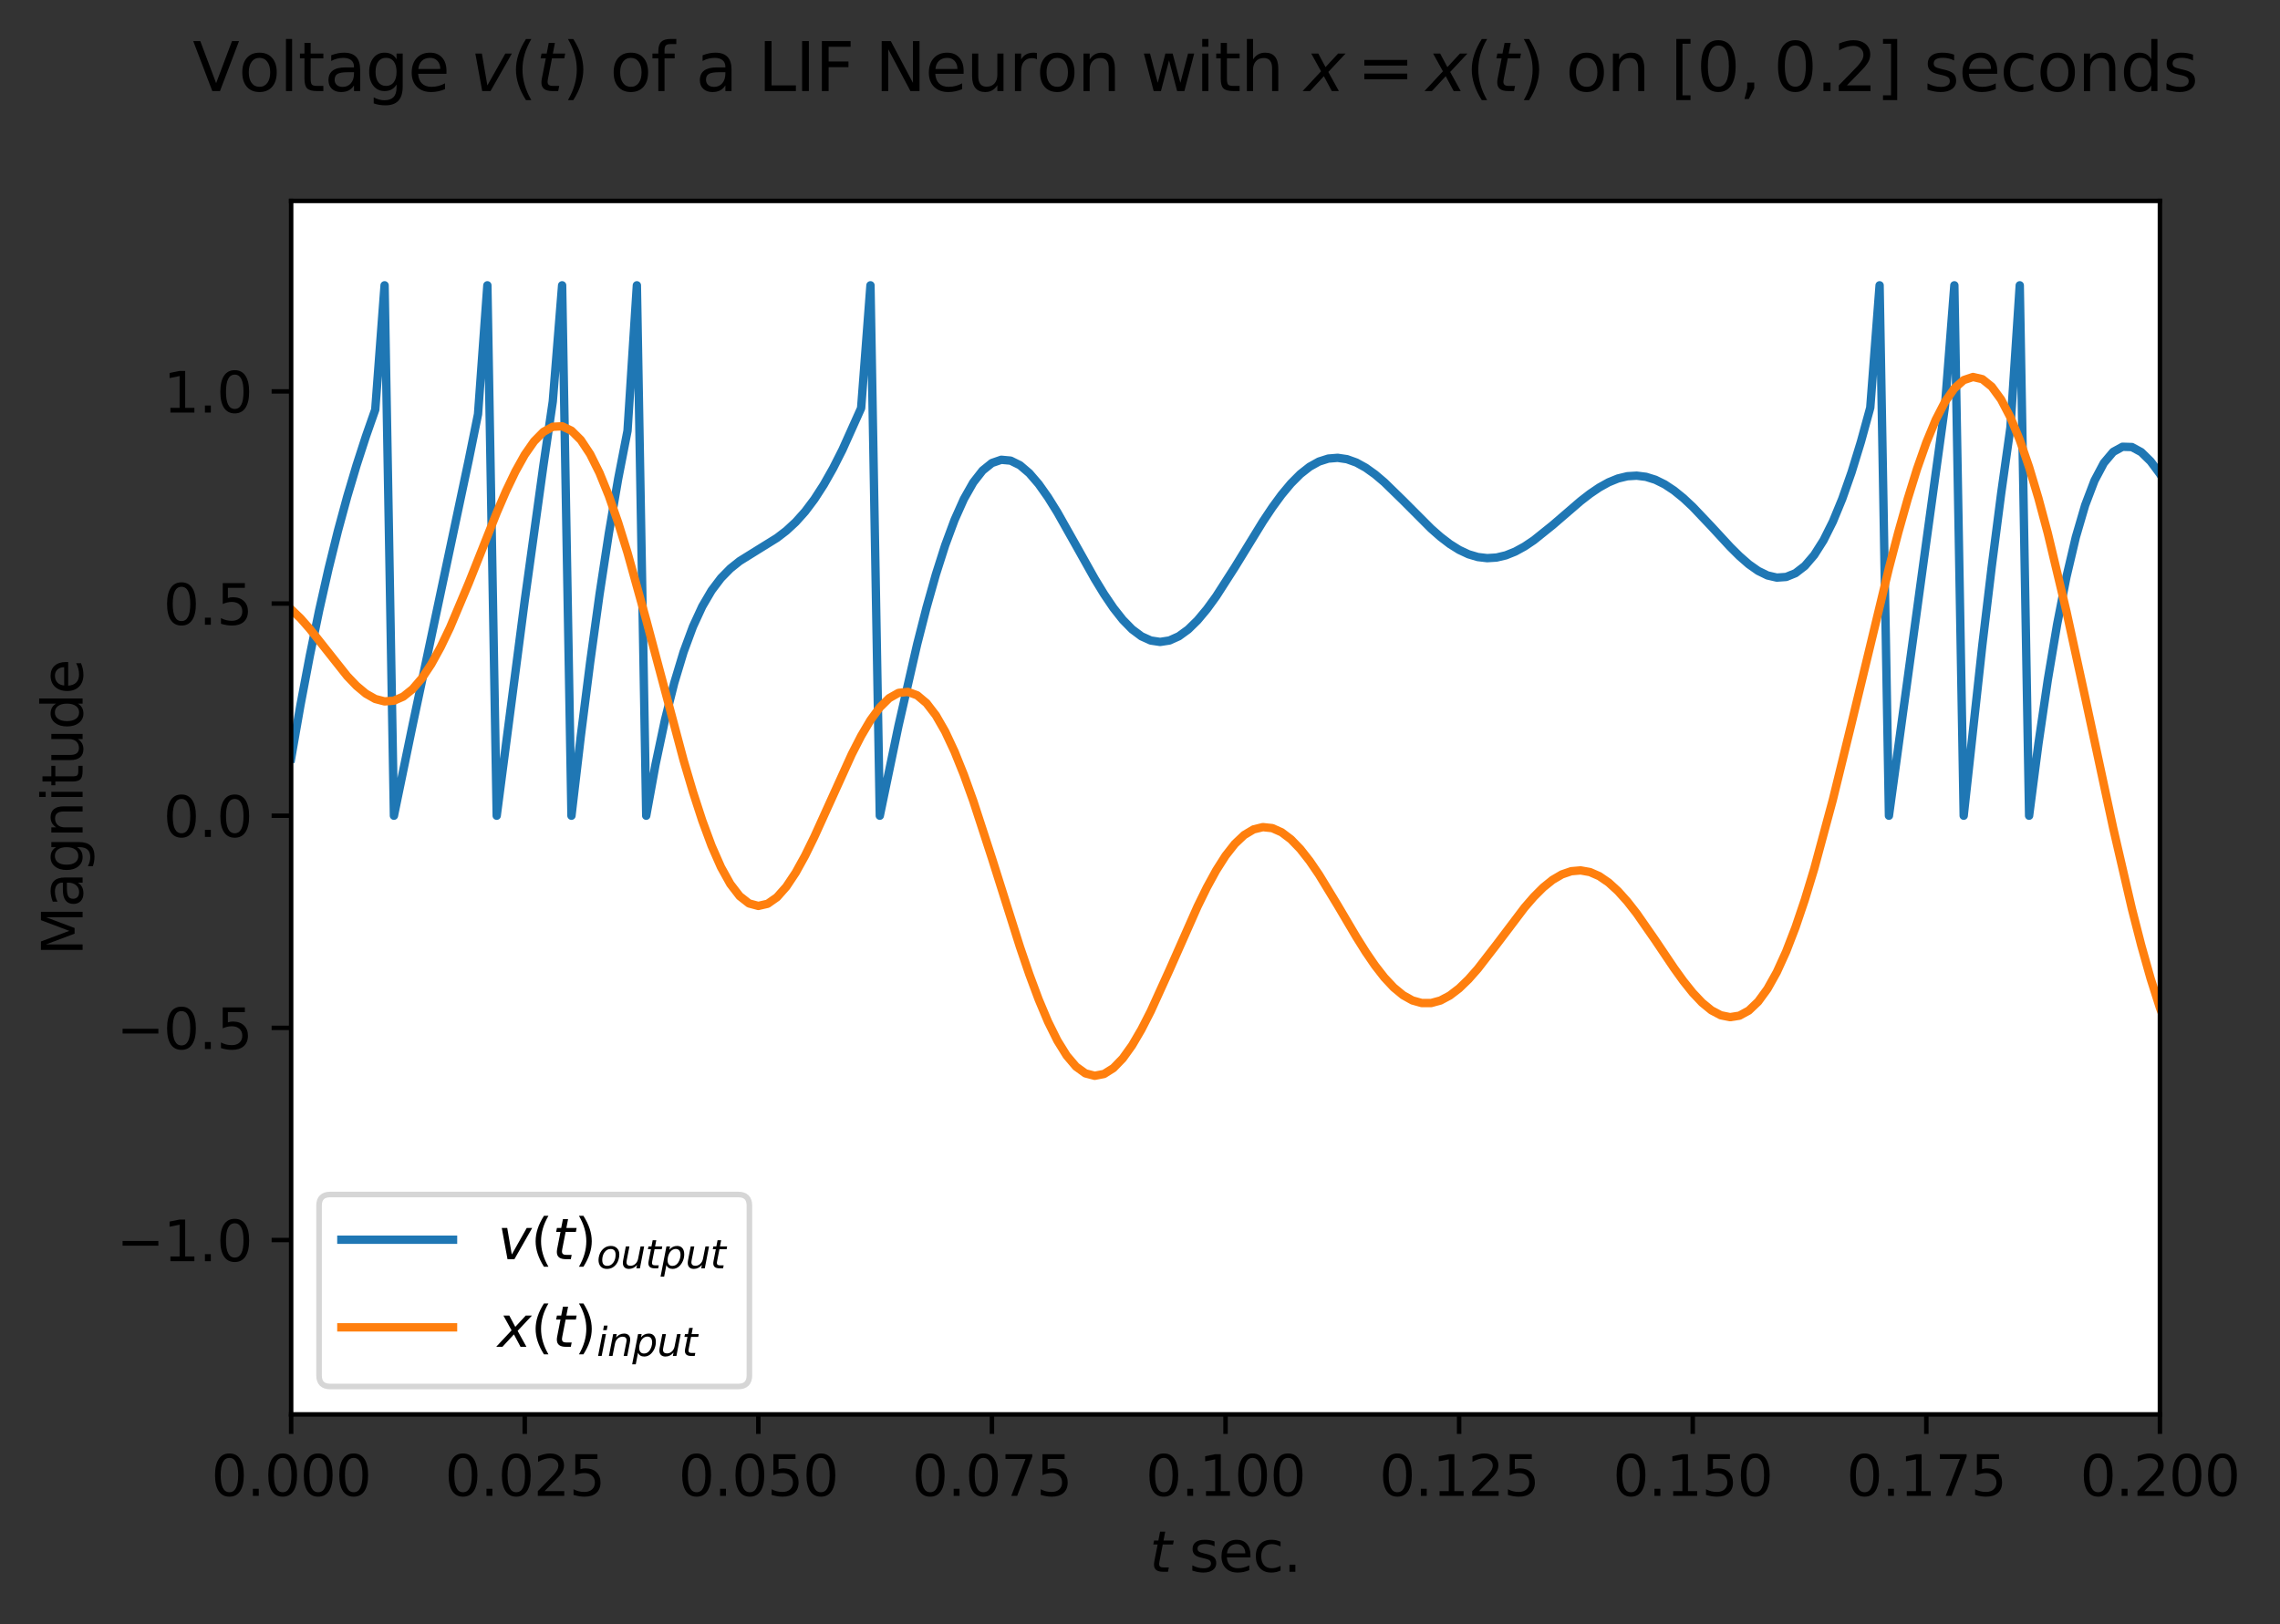<?xml version="1.0" encoding="utf-8" standalone="no"?>
<!DOCTYPE svg PUBLIC "-//W3C//DTD SVG 1.1//EN"
  "http://www.w3.org/Graphics/SVG/1.1/DTD/svg11.dtd">
<svg xmlns:xlink="http://www.w3.org/1999/xlink" width="408.475pt" height="290.996pt" viewBox="0 0 408.475 290.996" xmlns="http://www.w3.org/2000/svg" version="1.1">
 <rect x="0" y="0" width="408.475" height="290.996" fill="#333333" stroke="none"/>
 <defs>
  <style type="text/css">*{stroke-linejoin: round; stroke-linecap: butt}</style>
 </defs>
 <g id="figure_1">
  <g id="patch_1">
   <path d="M 0 290.996 
L 408.475 290.996 
L 408.475 0 
L 0 0 
L 0 290.996 
z
" style="fill: none"/>
  </g>
  <g id="axes_1">
   <g id="patch_2">
    <path d="M 52.161 253.44 
L 386.961 253.44 
L 386.961 36 
L 52.161 36 
z
" style="fill: #ffffff"/>
   </g>
   <g id="matplotlib.axis_1">
    <g id="xtick_1">
     <g id="line2d_1">
      <defs>
       <path id="mb8d681f699" d="M 0 0 
L 0 3.5 
" style="stroke: #000000; stroke-width: 0.8"/>
      </defs>
      <g>
       <use xlink:href="#mb8d681f699" x="52.161" y="253.44" style="stroke: #000000; stroke-width: 0.8"/>
      </g>
     </g>
     <g id="text_1">
      <!-- 0.000 -->
      <g transform="translate(37.847 268.038) scale(0.1 -0.1)">
       <defs>
        <path id="DejaVuSans-30" d="M 2034 4250 
Q 1547 4250 1301 3770 
Q 1056 3291 1056 2328 
Q 1056 1369 1301 889 
Q 1547 409 2034 409 
Q 2525 409 2770 889 
Q 3016 1369 3016 2328 
Q 3016 3291 2770 3770 
Q 2525 4250 2034 4250 
z
M 2034 4750 
Q 2819 4750 3233 4129 
Q 3647 3509 3647 2328 
Q 3647 1150 3233 529 
Q 2819 -91 2034 -91 
Q 1250 -91 836 529 
Q 422 1150 422 2328 
Q 422 3509 836 4129 
Q 1250 4750 2034 4750 
z
" transform="scale(0.016)"/>
        <path id="DejaVuSans-2e" d="M 684 794 
L 1344 794 
L 1344 0 
L 684 0 
L 684 794 
z
" transform="scale(0.016)"/>
       </defs>
       <use xlink:href="#DejaVuSans-30"/>
       <use xlink:href="#DejaVuSans-2e" x="63.623"/>
       <use xlink:href="#DejaVuSans-30" x="95.41"/>
       <use xlink:href="#DejaVuSans-30" x="159.033"/>
       <use xlink:href="#DejaVuSans-30" x="222.656"/>
      </g>
     </g>
    </g>
    <g id="xtick_2">
     <g id="line2d_2">
      <g>
       <use xlink:href="#mb8d681f699" x="94.011" y="253.44" style="stroke: #000000; stroke-width: 0.8"/>
      </g>
     </g>
     <g id="text_2">
      <!-- 0.025 -->
      <g transform="translate(79.697 268.038) scale(0.1 -0.1)">
       <defs>
        <path id="DejaVuSans-32" d="M 1228 531 
L 3431 531 
L 3431 0 
L 469 0 
L 469 531 
Q 828 903 1448 1529 
Q 2069 2156 2228 2338 
Q 2531 2678 2651 2914 
Q 2772 3150 2772 3378 
Q 2772 3750 2511 3984 
Q 2250 4219 1831 4219 
Q 1534 4219 1204 4116 
Q 875 4013 500 3803 
L 500 4441 
Q 881 4594 1212 4672 
Q 1544 4750 1819 4750 
Q 2544 4750 2975 4387 
Q 3406 4025 3406 3419 
Q 3406 3131 3298 2873 
Q 3191 2616 2906 2266 
Q 2828 2175 2409 1742 
Q 1991 1309 1228 531 
z
" transform="scale(0.016)"/>
        <path id="DejaVuSans-35" d="M 691 4666 
L 3169 4666 
L 3169 4134 
L 1269 4134 
L 1269 2991 
Q 1406 3038 1543 3061 
Q 1681 3084 1819 3084 
Q 2600 3084 3056 2656 
Q 3513 2228 3513 1497 
Q 3513 744 3044 326 
Q 2575 -91 1722 -91 
Q 1428 -91 1123 -41 
Q 819 9 494 109 
L 494 744 
Q 775 591 1075 516 
Q 1375 441 1709 441 
Q 2250 441 2565 725 
Q 2881 1009 2881 1497 
Q 2881 1984 2565 2268 
Q 2250 2553 1709 2553 
Q 1456 2553 1204 2497 
Q 953 2441 691 2322 
L 691 4666 
z
" transform="scale(0.016)"/>
       </defs>
       <use xlink:href="#DejaVuSans-30"/>
       <use xlink:href="#DejaVuSans-2e" x="63.623"/>
       <use xlink:href="#DejaVuSans-30" x="95.41"/>
       <use xlink:href="#DejaVuSans-32" x="159.033"/>
       <use xlink:href="#DejaVuSans-35" x="222.656"/>
      </g>
     </g>
    </g>
    <g id="xtick_3">
     <g id="line2d_3">
      <g>
       <use xlink:href="#mb8d681f699" x="135.861" y="253.44" style="stroke: #000000; stroke-width: 0.8"/>
      </g>
     </g>
     <g id="text_3">
      <!-- 0.050 -->
      <g transform="translate(121.547 268.038) scale(0.1 -0.1)">
       <use xlink:href="#DejaVuSans-30"/>
       <use xlink:href="#DejaVuSans-2e" x="63.623"/>
       <use xlink:href="#DejaVuSans-30" x="95.41"/>
       <use xlink:href="#DejaVuSans-35" x="159.033"/>
       <use xlink:href="#DejaVuSans-30" x="222.656"/>
      </g>
     </g>
    </g>
    <g id="xtick_4">
     <g id="line2d_4">
      <g>
       <use xlink:href="#mb8d681f699" x="177.711" y="253.44" style="stroke: #000000; stroke-width: 0.8"/>
      </g>
     </g>
     <g id="text_4">
      <!-- 0.075 -->
      <g transform="translate(163.397 268.038) scale(0.1 -0.1)">
       <defs>
        <path id="DejaVuSans-37" d="M 525 4666 
L 3525 4666 
L 3525 4397 
L 1831 0 
L 1172 0 
L 2766 4134 
L 525 4134 
L 525 4666 
z
" transform="scale(0.016)"/>
       </defs>
       <use xlink:href="#DejaVuSans-30"/>
       <use xlink:href="#DejaVuSans-2e" x="63.623"/>
       <use xlink:href="#DejaVuSans-30" x="95.41"/>
       <use xlink:href="#DejaVuSans-37" x="159.033"/>
       <use xlink:href="#DejaVuSans-35" x="222.656"/>
      </g>
     </g>
    </g>
    <g id="xtick_5">
     <g id="line2d_5">
      <g>
       <use xlink:href="#mb8d681f699" x="219.561" y="253.44" style="stroke: #000000; stroke-width: 0.8"/>
      </g>
     </g>
     <g id="text_5">
      <!-- 0.100 -->
      <g transform="translate(205.247 268.038) scale(0.1 -0.1)">
       <defs>
        <path id="DejaVuSans-31" d="M 794 531 
L 1825 531 
L 1825 4091 
L 703 3866 
L 703 4441 
L 1819 4666 
L 2450 4666 
L 2450 531 
L 3481 531 
L 3481 0 
L 794 0 
L 794 531 
z
" transform="scale(0.016)"/>
       </defs>
       <use xlink:href="#DejaVuSans-30"/>
       <use xlink:href="#DejaVuSans-2e" x="63.623"/>
       <use xlink:href="#DejaVuSans-31" x="95.41"/>
       <use xlink:href="#DejaVuSans-30" x="159.033"/>
       <use xlink:href="#DejaVuSans-30" x="222.656"/>
      </g>
     </g>
    </g>
    <g id="xtick_6">
     <g id="line2d_6">
      <g>
       <use xlink:href="#mb8d681f699" x="261.411" y="253.44" style="stroke: #000000; stroke-width: 0.8"/>
      </g>
     </g>
     <g id="text_6">
      <!-- 0.125 -->
      <g transform="translate(247.097 268.038) scale(0.1 -0.1)">
       <use xlink:href="#DejaVuSans-30"/>
       <use xlink:href="#DejaVuSans-2e" x="63.623"/>
       <use xlink:href="#DejaVuSans-31" x="95.41"/>
       <use xlink:href="#DejaVuSans-32" x="159.033"/>
       <use xlink:href="#DejaVuSans-35" x="222.656"/>
      </g>
     </g>
    </g>
    <g id="xtick_7">
     <g id="line2d_7">
      <g>
       <use xlink:href="#mb8d681f699" x="303.261" y="253.44" style="stroke: #000000; stroke-width: 0.8"/>
      </g>
     </g>
     <g id="text_7">
      <!-- 0.150 -->
      <g transform="translate(288.947 268.038) scale(0.1 -0.1)">
       <use xlink:href="#DejaVuSans-30"/>
       <use xlink:href="#DejaVuSans-2e" x="63.623"/>
       <use xlink:href="#DejaVuSans-31" x="95.41"/>
       <use xlink:href="#DejaVuSans-35" x="159.033"/>
       <use xlink:href="#DejaVuSans-30" x="222.656"/>
      </g>
     </g>
    </g>
    <g id="xtick_8">
     <g id="line2d_8">
      <g>
       <use xlink:href="#mb8d681f699" x="345.111" y="253.44" style="stroke: #000000; stroke-width: 0.8"/>
      </g>
     </g>
     <g id="text_8">
      <!-- 0.175 -->
      <g transform="translate(330.797 268.038) scale(0.1 -0.1)">
       <use xlink:href="#DejaVuSans-30"/>
       <use xlink:href="#DejaVuSans-2e" x="63.623"/>
       <use xlink:href="#DejaVuSans-31" x="95.41"/>
       <use xlink:href="#DejaVuSans-37" x="159.033"/>
       <use xlink:href="#DejaVuSans-35" x="222.656"/>
      </g>
     </g>
    </g>
    <g id="xtick_9">
     <g id="line2d_9">
      <g>
       <use xlink:href="#mb8d681f699" x="386.961" y="253.44" style="stroke: #000000; stroke-width: 0.8"/>
      </g>
     </g>
     <g id="text_9">
      <!-- 0.200 -->
      <g transform="translate(372.647 268.038) scale(0.1 -0.1)">
       <use xlink:href="#DejaVuSans-30"/>
       <use xlink:href="#DejaVuSans-2e" x="63.623"/>
       <use xlink:href="#DejaVuSans-32" x="95.41"/>
       <use xlink:href="#DejaVuSans-30" x="159.033"/>
       <use xlink:href="#DejaVuSans-30" x="222.656"/>
      </g>
     </g>
    </g>
    <g id="text_10">
     <!-- $t$ sec. -->
     <g transform="translate(205.961 281.717) scale(0.1 -0.1)">
      <defs>
       <path id="DejaVuSans-Oblique-74" d="M 2706 3500 
L 2619 3053 
L 1472 3053 
L 1100 1153 
Q 1081 1047 1072 975 
Q 1063 903 1063 863 
Q 1063 663 1183 572 
Q 1303 481 1569 481 
L 2150 481 
L 2053 0 
L 1503 0 
Q 991 0 739 200 
Q 488 400 488 806 
Q 488 878 497 964 
Q 506 1050 525 1153 
L 897 3053 
L 409 3053 
L 500 3500 
L 978 3500 
L 1172 4494 
L 1747 4494 
L 1556 3500 
L 2706 3500 
z
" transform="scale(0.016)"/>
       <path id="DejaVuSans-20" transform="scale(0.016)"/>
       <path id="DejaVuSans-73" d="M 2834 3397 
L 2834 2853 
Q 2591 2978 2328 3040 
Q 2066 3103 1784 3103 
Q 1356 3103 1142 2972 
Q 928 2841 928 2578 
Q 928 2378 1081 2264 
Q 1234 2150 1697 2047 
L 1894 2003 
Q 2506 1872 2764 1633 
Q 3022 1394 3022 966 
Q 3022 478 2636 193 
Q 2250 -91 1575 -91 
Q 1294 -91 989 -36 
Q 684 19 347 128 
L 347 722 
Q 666 556 975 473 
Q 1284 391 1588 391 
Q 1994 391 2212 530 
Q 2431 669 2431 922 
Q 2431 1156 2273 1281 
Q 2116 1406 1581 1522 
L 1381 1569 
Q 847 1681 609 1914 
Q 372 2147 372 2553 
Q 372 3047 722 3315 
Q 1072 3584 1716 3584 
Q 2034 3584 2315 3537 
Q 2597 3491 2834 3397 
z
" transform="scale(0.016)"/>
       <path id="DejaVuSans-65" d="M 3597 1894 
L 3597 1613 
L 953 1613 
Q 991 1019 1311 708 
Q 1631 397 2203 397 
Q 2534 397 2845 478 
Q 3156 559 3463 722 
L 3463 178 
Q 3153 47 2828 -22 
Q 2503 -91 2169 -91 
Q 1331 -91 842 396 
Q 353 884 353 1716 
Q 353 2575 817 3079 
Q 1281 3584 2069 3584 
Q 2775 3584 3186 3129 
Q 3597 2675 3597 1894 
z
M 3022 2063 
Q 3016 2534 2758 2815 
Q 2500 3097 2075 3097 
Q 1594 3097 1305 2825 
Q 1016 2553 972 2059 
L 3022 2063 
z
" transform="scale(0.016)"/>
       <path id="DejaVuSans-63" d="M 3122 3366 
L 3122 2828 
Q 2878 2963 2633 3030 
Q 2388 3097 2138 3097 
Q 1578 3097 1268 2742 
Q 959 2388 959 1747 
Q 959 1106 1268 751 
Q 1578 397 2138 397 
Q 2388 397 2633 464 
Q 2878 531 3122 666 
L 3122 134 
Q 2881 22 2623 -34 
Q 2366 -91 2075 -91 
Q 1284 -91 818 406 
Q 353 903 353 1747 
Q 353 2603 823 3093 
Q 1294 3584 2113 3584 
Q 2378 3584 2631 3529 
Q 2884 3475 3122 3366 
z
" transform="scale(0.016)"/>
      </defs>
      <use xlink:href="#DejaVuSans-Oblique-74" transform="translate(0 0.781)"/>
      <use xlink:href="#DejaVuSans-20" transform="translate(39.209 0.781)"/>
      <use xlink:href="#DejaVuSans-73" transform="translate(70.996 0.781)"/>
      <use xlink:href="#DejaVuSans-65" transform="translate(123.096 0.781)"/>
      <use xlink:href="#DejaVuSans-63" transform="translate(184.619 0.781)"/>
      <use xlink:href="#DejaVuSans-2e" transform="translate(239.6 0.781)"/>
     </g>
    </g>
   </g>
   <g id="matplotlib.axis_2">
    <g id="ytick_1">
     <g id="line2d_10">
      <defs>
       <path id="m384aee6d70" d="M 0 0 
L -3.5 0 
" style="stroke: #000000; stroke-width: 0.8"/>
      </defs>
      <g>
       <use xlink:href="#m384aee6d70" x="52.161" y="222.196" style="stroke: #000000; stroke-width: 0.8"/>
      </g>
     </g>
     <g id="text_11">
      <!-- −1.0 -->
      <g transform="translate(20.878 225.995) scale(0.1 -0.1)">
       <defs>
        <path id="DejaVuSans-2212" d="M 678 2272 
L 4684 2272 
L 4684 1741 
L 678 1741 
L 678 2272 
z
" transform="scale(0.016)"/>
       </defs>
       <use xlink:href="#DejaVuSans-2212"/>
       <use xlink:href="#DejaVuSans-31" x="83.789"/>
       <use xlink:href="#DejaVuSans-2e" x="147.412"/>
       <use xlink:href="#DejaVuSans-30" x="179.199"/>
      </g>
     </g>
    </g>
    <g id="ytick_2">
     <g id="line2d_11">
      <g>
       <use xlink:href="#m384aee6d70" x="52.161" y="184.18" style="stroke: #000000; stroke-width: 0.8"/>
      </g>
     </g>
     <g id="text_12">
      <!-- −0.5 -->
      <g transform="translate(20.878 187.979) scale(0.1 -0.1)">
       <use xlink:href="#DejaVuSans-2212"/>
       <use xlink:href="#DejaVuSans-30" x="83.789"/>
       <use xlink:href="#DejaVuSans-2e" x="147.412"/>
       <use xlink:href="#DejaVuSans-35" x="179.199"/>
      </g>
     </g>
    </g>
    <g id="ytick_3">
     <g id="line2d_12">
      <g>
       <use xlink:href="#m384aee6d70" x="52.161" y="146.163" style="stroke: #000000; stroke-width: 0.8"/>
      </g>
     </g>
     <g id="text_13">
      <!-- 0.0 -->
      <g transform="translate(29.258 149.963) scale(0.1 -0.1)">
       <use xlink:href="#DejaVuSans-30"/>
       <use xlink:href="#DejaVuSans-2e" x="63.623"/>
       <use xlink:href="#DejaVuSans-30" x="95.41"/>
      </g>
     </g>
    </g>
    <g id="ytick_4">
     <g id="line2d_13">
      <g>
       <use xlink:href="#m384aee6d70" x="52.161" y="108.147" style="stroke: #000000; stroke-width: 0.8"/>
      </g>
     </g>
     <g id="text_14">
      <!-- 0.5 -->
      <g transform="translate(29.258 111.946) scale(0.1 -0.1)">
       <use xlink:href="#DejaVuSans-30"/>
       <use xlink:href="#DejaVuSans-2e" x="63.623"/>
       <use xlink:href="#DejaVuSans-35" x="95.41"/>
      </g>
     </g>
    </g>
    <g id="ytick_5">
     <g id="line2d_14">
      <g>
       <use xlink:href="#m384aee6d70" x="52.161" y="70.131" style="stroke: #000000; stroke-width: 0.8"/>
      </g>
     </g>
     <g id="text_15">
      <!-- 1.0 -->
      <g transform="translate(29.258 73.93) scale(0.1 -0.1)">
       <use xlink:href="#DejaVuSans-31"/>
       <use xlink:href="#DejaVuSans-2e" x="63.623"/>
       <use xlink:href="#DejaVuSans-30" x="95.41"/>
      </g>
     </g>
    </g>
    <g id="text_16">
     <!-- Magnitude -->
     <g transform="translate(14.798 171.21) rotate(-90) scale(0.1 -0.1)">
      <defs>
       <path id="DejaVuSans-4d" d="M 628 4666 
L 1569 4666 
L 2759 1491 
L 3956 4666 
L 4897 4666 
L 4897 0 
L 4281 0 
L 4281 4097 
L 3078 897 
L 2444 897 
L 1241 4097 
L 1241 0 
L 628 0 
L 628 4666 
z
" transform="scale(0.016)"/>
       <path id="DejaVuSans-61" d="M 2194 1759 
Q 1497 1759 1228 1600 
Q 959 1441 959 1056 
Q 959 750 1161 570 
Q 1363 391 1709 391 
Q 2188 391 2477 730 
Q 2766 1069 2766 1631 
L 2766 1759 
L 2194 1759 
z
M 3341 1997 
L 3341 0 
L 2766 0 
L 2766 531 
Q 2569 213 2275 61 
Q 1981 -91 1556 -91 
Q 1019 -91 701 211 
Q 384 513 384 1019 
Q 384 1609 779 1909 
Q 1175 2209 1959 2209 
L 2766 2209 
L 2766 2266 
Q 2766 2663 2505 2880 
Q 2244 3097 1772 3097 
Q 1472 3097 1187 3025 
Q 903 2953 641 2809 
L 641 3341 
Q 956 3463 1253 3523 
Q 1550 3584 1831 3584 
Q 2591 3584 2966 3190 
Q 3341 2797 3341 1997 
z
" transform="scale(0.016)"/>
       <path id="DejaVuSans-67" d="M 2906 1791 
Q 2906 2416 2648 2759 
Q 2391 3103 1925 3103 
Q 1463 3103 1205 2759 
Q 947 2416 947 1791 
Q 947 1169 1205 825 
Q 1463 481 1925 481 
Q 2391 481 2648 825 
Q 2906 1169 2906 1791 
z
M 3481 434 
Q 3481 -459 3084 -895 
Q 2688 -1331 1869 -1331 
Q 1566 -1331 1297 -1286 
Q 1028 -1241 775 -1147 
L 775 -588 
Q 1028 -725 1275 -790 
Q 1522 -856 1778 -856 
Q 2344 -856 2625 -561 
Q 2906 -266 2906 331 
L 2906 616 
Q 2728 306 2450 153 
Q 2172 0 1784 0 
Q 1141 0 747 490 
Q 353 981 353 1791 
Q 353 2603 747 3093 
Q 1141 3584 1784 3584 
Q 2172 3584 2450 3431 
Q 2728 3278 2906 2969 
L 2906 3500 
L 3481 3500 
L 3481 434 
z
" transform="scale(0.016)"/>
       <path id="DejaVuSans-6e" d="M 3513 2113 
L 3513 0 
L 2938 0 
L 2938 2094 
Q 2938 2591 2744 2837 
Q 2550 3084 2163 3084 
Q 1697 3084 1428 2787 
Q 1159 2491 1159 1978 
L 1159 0 
L 581 0 
L 581 3500 
L 1159 3500 
L 1159 2956 
Q 1366 3272 1645 3428 
Q 1925 3584 2291 3584 
Q 2894 3584 3203 3211 
Q 3513 2838 3513 2113 
z
" transform="scale(0.016)"/>
       <path id="DejaVuSans-69" d="M 603 3500 
L 1178 3500 
L 1178 0 
L 603 0 
L 603 3500 
z
M 603 4863 
L 1178 4863 
L 1178 4134 
L 603 4134 
L 603 4863 
z
" transform="scale(0.016)"/>
       <path id="DejaVuSans-74" d="M 1172 4494 
L 1172 3500 
L 2356 3500 
L 2356 3053 
L 1172 3053 
L 1172 1153 
Q 1172 725 1289 603 
Q 1406 481 1766 481 
L 2356 481 
L 2356 0 
L 1766 0 
Q 1100 0 847 248 
Q 594 497 594 1153 
L 594 3053 
L 172 3053 
L 172 3500 
L 594 3500 
L 594 4494 
L 1172 4494 
z
" transform="scale(0.016)"/>
       <path id="DejaVuSans-75" d="M 544 1381 
L 544 3500 
L 1119 3500 
L 1119 1403 
Q 1119 906 1312 657 
Q 1506 409 1894 409 
Q 2359 409 2629 706 
Q 2900 1003 2900 1516 
L 2900 3500 
L 3475 3500 
L 3475 0 
L 2900 0 
L 2900 538 
Q 2691 219 2414 64 
Q 2138 -91 1772 -91 
Q 1169 -91 856 284 
Q 544 659 544 1381 
z
M 1991 3584 
L 1991 3584 
z
" transform="scale(0.016)"/>
       <path id="DejaVuSans-64" d="M 2906 2969 
L 2906 4863 
L 3481 4863 
L 3481 0 
L 2906 0 
L 2906 525 
Q 2725 213 2448 61 
Q 2172 -91 1784 -91 
Q 1150 -91 751 415 
Q 353 922 353 1747 
Q 353 2572 751 3078 
Q 1150 3584 1784 3584 
Q 2172 3584 2448 3432 
Q 2725 3281 2906 2969 
z
M 947 1747 
Q 947 1113 1208 752 
Q 1469 391 1925 391 
Q 2381 391 2643 752 
Q 2906 1113 2906 1747 
Q 2906 2381 2643 2742 
Q 2381 3103 1925 3103 
Q 1469 3103 1208 2742 
Q 947 2381 947 1747 
z
" transform="scale(0.016)"/>
      </defs>
      <use xlink:href="#DejaVuSans-4d"/>
      <use xlink:href="#DejaVuSans-61" x="86.279"/>
      <use xlink:href="#DejaVuSans-67" x="147.559"/>
      <use xlink:href="#DejaVuSans-6e" x="211.035"/>
      <use xlink:href="#DejaVuSans-69" x="274.414"/>
      <use xlink:href="#DejaVuSans-74" x="302.197"/>
      <use xlink:href="#DejaVuSans-75" x="341.406"/>
      <use xlink:href="#DejaVuSans-64" x="404.785"/>
      <use xlink:href="#DejaVuSans-65" x="468.262"/>
     </g>
    </g>
   </g>
   <g id="line2d_15">
    <path d="M 52.161 135.876 
L 53.835 126.313 
L 55.509 117.478 
L 57.183 109.361 
L 58.857 101.936 
L 60.531 95.165 
L 62.205 88.996 
L 63.879 83.364 
L 65.553 78.197 
L 67.227 73.413 
L 68.901 51.123 
L 70.575 146.163 
L 73.923 129.922 
L 83.967 82.478 
L 85.641 74.204 
L 87.315 51.123 
L 88.989 146.163 
L 94.011 107.601 
L 97.359 83.381 
L 99.033 71.943 
L 100.707 51.123 
L 102.381 146.163 
L 104.055 131.897 
L 105.729 118.676 
L 107.403 106.555 
L 109.077 95.582 
L 110.751 85.788 
L 112.425 77.19 
L 114.099 51.123 
L 115.773 146.163 
L 117.447 136.959 
L 119.121 129.056 
L 120.795 122.374 
L 122.469 116.821 
L 124.143 112.288 
L 125.817 108.657 
L 127.491 105.801 
L 129.165 103.586 
L 130.839 101.878 
L 132.513 100.54 
L 135.861 98.457 
L 139.209 96.379 
L 140.883 95.095 
L 142.557 93.544 
L 144.231 91.675 
L 145.905 89.451 
L 147.579 86.858 
L 149.253 83.899 
L 150.927 80.596 
L 154.275 73.136 
L 155.949 51.123 
L 157.623 146.163 
L 160.971 130.047 
L 164.319 115.418 
L 165.993 108.871 
L 167.667 102.938 
L 169.341 97.683 
L 171.015 93.161 
L 172.689 89.411 
L 174.363 86.459 
L 176.037 84.312 
L 177.711 82.963 
L 179.385 82.385 
L 181.059 82.537 
L 182.733 83.362 
L 184.407 84.788 
L 186.081 86.732 
L 187.755 89.101 
L 189.429 91.794 
L 192.777 97.734 
L 196.125 103.707 
L 197.799 106.456 
L 199.473 108.93 
L 201.147 111.053 
L 202.821 112.764 
L 204.495 114.015 
L 206.169 114.773 
L 207.843 115.024 
L 209.517 114.765 
L 211.191 114.013 
L 212.865 112.797 
L 214.539 111.161 
L 216.213 109.158 
L 217.887 106.853 
L 221.235 101.631 
L 226.257 93.448 
L 227.931 90.935 
L 229.605 88.645 
L 231.279 86.636 
L 232.953 84.954 
L 234.627 83.637 
L 236.301 82.706 
L 237.975 82.173 
L 239.649 82.036 
L 241.323 82.282 
L 242.997 82.883 
L 244.671 83.805 
L 246.345 85.002 
L 248.019 86.421 
L 251.367 89.688 
L 256.389 94.723 
L 258.063 96.196 
L 259.737 97.478 
L 261.411 98.529 
L 263.085 99.315 
L 264.759 99.812 
L 266.433 100.01 
L 268.107 99.905 
L 269.781 99.508 
L 271.455 98.837 
L 273.129 97.921 
L 274.803 96.797 
L 278.151 94.111 
L 283.173 89.785 
L 284.847 88.487 
L 286.521 87.351 
L 288.195 86.421 
L 289.869 85.739 
L 291.543 85.335 
L 293.217 85.232 
L 294.891 85.441 
L 296.565 85.963 
L 298.239 86.789 
L 299.913 87.897 
L 301.587 89.254 
L 303.261 90.818 
L 306.609 94.348 
L 309.957 97.977 
L 311.631 99.643 
L 313.305 101.107 
L 314.979 102.288 
L 316.653 103.108 
L 318.327 103.496 
L 320.001 103.381 
L 321.675 102.702 
L 323.349 101.408 
L 325.023 99.455 
L 326.697 96.813 
L 328.371 93.462 
L 330.045 89.396 
L 331.719 84.622 
L 333.393 79.161 
L 335.067 73.048 
L 336.741 51.123 
L 338.415 146.163 
L 345.111 97.065 
L 348.459 72.688 
L 350.133 51.123 
L 351.807 146.163 
L 355.155 115.51 
L 356.829 101.524 
L 358.503 88.538 
L 360.177 76.619 
L 361.851 51.123 
L 363.525 146.163 
L 365.199 133.268 
L 366.873 121.837 
L 368.547 111.868 
L 370.221 103.347 
L 371.895 96.246 
L 373.569 90.521 
L 375.243 86.116 
L 376.917 82.96 
L 378.591 80.971 
L 380.265 80.054 
L 381.939 80.105 
L 383.613 81.011 
L 385.287 82.65 
L 386.961 84.896 
L 388.635 87.622 
L 391.983 93.986 
L 397.005 103.924 
L 398.679 106.876 
L 400.353 109.479 
L 402.027 111.649 
L 403.701 113.315 
L 405.375 114.419 
L 407.049 114.919 
L 408.723 114.79 
L 409.475 114.443 
L 409.475 114.443 
" clip-path="url(#pa382e388b3)" style="fill: none; stroke: #1f77b4; stroke-width: 1.5; stroke-linecap: square"/>
   </g>
   <g id="line2d_16">
    <path d="M 52.161 109.188 
L 53.835 110.791 
L 55.509 112.699 
L 62.205 121.151 
L 63.879 122.9 
L 65.553 124.294 
L 67.227 125.245 
L 68.901 125.682 
L 70.575 125.551 
L 72.249 124.819 
L 73.923 123.472 
L 75.597 121.521 
L 77.271 118.997 
L 78.945 115.952 
L 80.619 112.458 
L 83.967 104.501 
L 88.989 91.873 
L 90.663 87.99 
L 92.337 84.486 
L 94.011 81.48 
L 95.685 79.082 
L 97.359 77.386 
L 99.033 76.469 
L 100.707 76.386 
L 102.381 77.172 
L 104.055 78.838 
L 105.729 81.369 
L 107.403 84.727 
L 109.077 88.852 
L 110.751 93.659 
L 112.425 99.048 
L 115.773 111.082 
L 122.469 136.225 
L 124.143 141.892 
L 125.817 147.043 
L 127.491 151.569 
L 129.165 155.375 
L 130.839 158.391 
L 132.513 160.568 
L 134.187 161.88 
L 135.861 162.329 
L 137.535 161.941 
L 139.209 160.765 
L 140.883 158.873 
L 142.557 156.358 
L 144.231 153.331 
L 145.905 149.916 
L 152.601 135.146 
L 154.275 131.879 
L 155.949 129.045 
L 157.623 126.754 
L 159.297 125.101 
L 160.971 124.158 
L 162.645 123.977 
L 164.319 124.588 
L 165.993 125.994 
L 167.667 128.176 
L 169.341 131.092 
L 171.015 134.676 
L 172.689 138.844 
L 174.363 143.496 
L 177.711 153.777 
L 182.733 169.683 
L 184.407 174.585 
L 186.081 179.081 
L 187.755 183.064 
L 189.429 186.444 
L 191.103 189.147 
L 192.777 191.119 
L 194.451 192.329 
L 196.125 192.765 
L 197.799 192.44 
L 199.473 191.386 
L 201.147 189.655 
L 202.821 187.319 
L 204.495 184.462 
L 206.169 181.186 
L 209.517 173.812 
L 214.539 162.449 
L 216.213 159.032 
L 217.887 155.967 
L 219.561 153.335 
L 221.235 151.203 
L 222.909 149.62 
L 224.583 148.618 
L 226.257 148.209 
L 227.931 148.388 
L 229.605 149.131 
L 231.279 150.397 
L 232.953 152.131 
L 234.627 154.262 
L 236.301 156.712 
L 239.649 162.212 
L 242.997 167.887 
L 244.671 170.558 
L 246.345 173.006 
L 248.019 175.157 
L 249.693 176.947 
L 251.367 178.327 
L 253.041 179.262 
L 254.715 179.732 
L 256.389 179.733 
L 258.063 179.276 
L 259.737 178.387 
L 261.411 177.106 
L 263.085 175.486 
L 264.759 173.59 
L 268.107 169.26 
L 273.129 162.622 
L 274.803 160.69 
L 276.477 159.017 
L 278.151 157.665 
L 279.825 156.683 
L 281.499 156.108 
L 283.173 155.964 
L 284.847 156.261 
L 286.521 156.993 
L 288.195 158.14 
L 289.869 159.67 
L 291.543 161.533 
L 293.217 163.672 
L 296.565 168.487 
L 299.913 173.465 
L 301.587 175.79 
L 303.261 177.884 
L 304.935 179.658 
L 306.609 181.029 
L 308.283 181.918 
L 309.957 182.259 
L 311.631 181.994 
L 313.305 181.079 
L 314.979 179.483 
L 316.653 177.188 
L 318.327 174.192 
L 320.001 170.51 
L 321.675 166.169 
L 323.349 161.212 
L 325.023 155.695 
L 328.371 143.276 
L 331.719 129.596 
L 338.415 101.798 
L 340.089 95.408 
L 341.763 89.46 
L 343.437 84.057 
L 345.111 79.291 
L 346.785 75.246 
L 348.459 71.996 
L 350.133 69.601 
L 351.807 68.108 
L 353.481 67.55 
L 355.155 67.943 
L 356.829 69.29 
L 358.503 71.576 
L 360.177 74.772 
L 361.851 78.832 
L 363.525 83.699 
L 365.199 89.298 
L 366.873 95.544 
L 370.221 109.586 
L 373.569 124.954 
L 378.591 148.382 
L 381.939 162.836 
L 383.613 169.371 
L 385.287 175.313 
L 386.961 180.574 
L 388.635 185.081 
L 390.309 188.774 
L 391.983 191.61 
L 393.657 193.559 
L 395.331 194.612 
L 397.005 194.774 
L 398.679 194.068 
L 400.353 192.531 
L 402.027 190.22 
L 403.701 187.2 
L 405.375 183.554 
L 407.049 179.372 
L 409.475 172.532 
L 409.475 172.532 
" clip-path="url(#pa382e388b3)" style="fill: none; stroke: #ff7f0e; stroke-width: 1.5; stroke-linecap: square"/>
   </g>
   <g id="patch_3">
    <path d="M 52.161 253.44 
L 52.161 36 
" style="fill: none; stroke: #000000; stroke-width: 0.8; stroke-linejoin: miter; stroke-linecap: square"/>
   </g>
   <g id="patch_4">
    <path d="M 386.961 253.44 
L 386.961 36 
" style="fill: none; stroke: #000000; stroke-width: 0.8; stroke-linejoin: miter; stroke-linecap: square"/>
   </g>
   <g id="patch_5">
    <path d="M 52.161 253.44 
L 386.961 253.44 
" style="fill: none; stroke: #000000; stroke-width: 0.8; stroke-linejoin: miter; stroke-linecap: square"/>
   </g>
   <g id="patch_6">
    <path d="M 52.161 36 
L 386.961 36 
" style="fill: none; stroke: #000000; stroke-width: 0.8; stroke-linejoin: miter; stroke-linecap: square"/>
   </g>
   <g id="legend_1">
    <g id="patch_7">
     <path d="M 59.161 248.44 
L 132.261 248.44 
Q 134.261 248.44 134.261 246.44 
L 134.261 216.04 
Q 134.261 214.04 132.261 214.04 
L 59.161 214.04 
Q 57.161 214.04 57.161 216.04 
L 57.161 246.44 
Q 57.161 248.44 59.161 248.44 
z
" style="fill: #ffffff; opacity: 0.8; stroke: #cccccc; stroke-linejoin: miter"/>
    </g>
    <g id="line2d_17">
     <path d="M 61.161 222.14 
L 71.161 222.14 
L 81.161 222.14 
" style="fill: none; stroke: #1f77b4; stroke-width: 1.5; stroke-linecap: square"/>
    </g>
    <g id="text_17">
     <!-- $v(t)_{output}$ -->
     <g transform="translate(89.161 225.64) scale(0.1 -0.1)">
      <defs>
       <path id="DejaVuSans-Oblique-76" d="M 459 3500 
L 1069 3500 
L 1581 525 
L 3256 3500 
L 3866 3500 
L 1875 0 
L 1100 0 
L 459 3500 
z
" transform="scale(0.016)"/>
       <path id="DejaVuSans-28" d="M 1984 4856 
Q 1566 4138 1362 3434 
Q 1159 2731 1159 2009 
Q 1159 1288 1364 580 
Q 1569 -128 1984 -844 
L 1484 -844 
Q 1016 -109 783 600 
Q 550 1309 550 2009 
Q 550 2706 781 3412 
Q 1013 4119 1484 4856 
L 1984 4856 
z
" transform="scale(0.016)"/>
       <path id="DejaVuSans-29" d="M 513 4856 
L 1013 4856 
Q 1481 4119 1714 3412 
Q 1947 2706 1947 2009 
Q 1947 1309 1714 600 
Q 1481 -109 1013 -844 
L 513 -844 
Q 928 -128 1133 580 
Q 1338 1288 1338 2009 
Q 1338 2731 1133 3434 
Q 928 4138 513 4856 
z
" transform="scale(0.016)"/>
       <path id="DejaVuSans-Oblique-6f" d="M 1625 -91 
Q 1009 -91 651 289 
Q 294 669 294 1325 
Q 294 1706 417 2101 
Q 541 2497 738 2766 
Q 1047 3184 1428 3384 
Q 1809 3584 2291 3584 
Q 2888 3584 3255 3212 
Q 3622 2841 3622 2241 
Q 3622 1825 3500 1412 
Q 3378 1000 3181 728 
Q 2875 309 2494 109 
Q 2113 -91 1625 -91 
z
M 891 1344 
Q 891 869 1089 633 
Q 1288 397 1691 397 
Q 2269 397 2648 901 
Q 3028 1406 3028 2181 
Q 3028 2634 2825 2865 
Q 2622 3097 2228 3097 
Q 1903 3097 1650 2945 
Q 1397 2794 1197 2484 
Q 1050 2253 970 1956 
Q 891 1659 891 1344 
z
" transform="scale(0.016)"/>
       <path id="DejaVuSans-Oblique-75" d="M 428 1388 
L 838 3500 
L 1416 3500 
L 1006 1409 
Q 975 1256 961 1147 
Q 947 1038 947 966 
Q 947 700 1109 554 
Q 1272 409 1569 409 
Q 2031 409 2368 721 
Q 2706 1034 2809 1563 
L 3194 3500 
L 3769 3500 
L 3091 0 
L 2516 0 
L 2631 550 
Q 2388 244 2052 76 
Q 1716 -91 1338 -91 
Q 878 -91 622 161 
Q 366 413 366 863 
Q 366 956 381 1097 
Q 397 1238 428 1388 
z
" transform="scale(0.016)"/>
       <path id="DejaVuSans-Oblique-70" d="M 3175 2156 
Q 3175 2616 2975 2859 
Q 2775 3103 2400 3103 
Q 2144 3103 1911 2972 
Q 1678 2841 1497 2591 
Q 1319 2344 1212 1994 
Q 1106 1644 1106 1300 
Q 1106 863 1306 627 
Q 1506 391 1875 391 
Q 2147 391 2380 519 
Q 2613 647 2778 891 
Q 2956 1147 3065 1494 
Q 3175 1841 3175 2156 
z
M 1394 2969 
Q 1625 3272 1939 3428 
Q 2253 3584 2638 3584 
Q 3175 3584 3472 3232 
Q 3769 2881 3769 2247 
Q 3769 1728 3584 1258 
Q 3400 788 3053 416 
Q 2822 169 2531 39 
Q 2241 -91 1919 -91 
Q 1547 -91 1294 64 
Q 1041 219 916 525 
L 556 -1331 
L -19 -1331 
L 922 3500 
L 1497 3500 
L 1394 2969 
z
" transform="scale(0.016)"/>
      </defs>
      <use xlink:href="#DejaVuSans-Oblique-76" transform="translate(0 0.125)"/>
      <use xlink:href="#DejaVuSans-28" transform="translate(59.18 0.125)"/>
      <use xlink:href="#DejaVuSans-Oblique-74" transform="translate(98.193 0.125)"/>
      <use xlink:href="#DejaVuSans-29" transform="translate(137.402 0.125)"/>
      <use xlink:href="#DejaVuSans-Oblique-6f" transform="translate(177.373 -16.281) scale(0.7)"/>
      <use xlink:href="#DejaVuSans-Oblique-75" transform="translate(220.2 -16.281) scale(0.7)"/>
      <use xlink:href="#DejaVuSans-Oblique-74" transform="translate(264.565 -16.281) scale(0.7)"/>
      <use xlink:href="#DejaVuSans-Oblique-70" transform="translate(292.012 -16.281) scale(0.7)"/>
      <use xlink:href="#DejaVuSans-Oblique-75" transform="translate(336.445 -16.281) scale(0.7)"/>
      <use xlink:href="#DejaVuSans-Oblique-74" transform="translate(380.811 -16.281) scale(0.7)"/>
     </g>
    </g>
    <g id="line2d_18">
     <path d="M 61.161 237.84 
L 71.161 237.84 
L 81.161 237.84 
" style="fill: none; stroke: #ff7f0e; stroke-width: 1.5; stroke-linecap: square"/>
    </g>
    <g id="text_18">
     <!-- $x(t)_{input}$ -->
     <g transform="translate(89.161 241.34) scale(0.1 -0.1)">
      <defs>
       <path id="DejaVuSans-Oblique-78" d="M 3841 3500 
L 2234 1784 
L 3219 0 
L 2559 0 
L 1819 1388 
L 531 0 
L -166 0 
L 1556 1844 
L 641 3500 
L 1300 3500 
L 1972 2234 
L 3144 3500 
L 3841 3500 
z
" transform="scale(0.016)"/>
       <path id="DejaVuSans-Oblique-69" d="M 1172 4863 
L 1747 4863 
L 1606 4134 
L 1031 4134 
L 1172 4863 
z
M 909 3500 
L 1484 3500 
L 800 0 
L 225 0 
L 909 3500 
z
" transform="scale(0.016)"/>
       <path id="DejaVuSans-Oblique-6e" d="M 3566 2113 
L 3156 0 
L 2578 0 
L 2988 2091 
Q 3016 2238 3031 2350 
Q 3047 2463 3047 2528 
Q 3047 2791 2881 2937 
Q 2716 3084 2419 3084 
Q 1956 3084 1622 2776 
Q 1288 2469 1184 1941 
L 800 0 
L 225 0 
L 903 3500 
L 1478 3500 
L 1363 2950 
Q 1603 3253 1940 3418 
Q 2278 3584 2650 3584 
Q 3113 3584 3367 3334 
Q 3622 3084 3622 2631 
Q 3622 2519 3608 2391 
Q 3594 2263 3566 2113 
z
" transform="scale(0.016)"/>
      </defs>
      <use xlink:href="#DejaVuSans-Oblique-78" transform="translate(0 0.125)"/>
      <use xlink:href="#DejaVuSans-28" transform="translate(59.18 0.125)"/>
      <use xlink:href="#DejaVuSans-Oblique-74" transform="translate(98.193 0.125)"/>
      <use xlink:href="#DejaVuSans-29" transform="translate(137.402 0.125)"/>
      <use xlink:href="#DejaVuSans-Oblique-69" transform="translate(177.373 -16.281) scale(0.7)"/>
      <use xlink:href="#DejaVuSans-Oblique-6e" transform="translate(196.821 -16.281) scale(0.7)"/>
      <use xlink:href="#DejaVuSans-Oblique-70" transform="translate(241.187 -16.281) scale(0.7)"/>
      <use xlink:href="#DejaVuSans-Oblique-75" transform="translate(285.62 -16.281) scale(0.7)"/>
      <use xlink:href="#DejaVuSans-Oblique-74" transform="translate(329.985 -16.281) scale(0.7)"/>
     </g>
    </g>
   </g>
  </g>
  <g id="text_19">
   <!-- Voltage $v(t)$ of a LIF Neuron with $x=x(t)$ on $[0,0.2]$ seconds -->
   <g transform="translate(34.521 16.32) scale(0.12 -0.12)">
    <defs>
     <path id="DejaVuSans-56" d="M 1831 0 
L 50 4666 
L 709 4666 
L 2188 738 
L 3669 4666 
L 4325 4666 
L 2547 0 
L 1831 0 
z
" transform="scale(0.016)"/>
     <path id="DejaVuSans-6f" d="M 1959 3097 
Q 1497 3097 1228 2736 
Q 959 2375 959 1747 
Q 959 1119 1226 758 
Q 1494 397 1959 397 
Q 2419 397 2687 759 
Q 2956 1122 2956 1747 
Q 2956 2369 2687 2733 
Q 2419 3097 1959 3097 
z
M 1959 3584 
Q 2709 3584 3137 3096 
Q 3566 2609 3566 1747 
Q 3566 888 3137 398 
Q 2709 -91 1959 -91 
Q 1206 -91 779 398 
Q 353 888 353 1747 
Q 353 2609 779 3096 
Q 1206 3584 1959 3584 
z
" transform="scale(0.016)"/>
     <path id="DejaVuSans-6c" d="M 603 4863 
L 1178 4863 
L 1178 0 
L 603 0 
L 603 4863 
z
" transform="scale(0.016)"/>
     <path id="DejaVuSans-66" d="M 2375 4863 
L 2375 4384 
L 1825 4384 
Q 1516 4384 1395 4259 
Q 1275 4134 1275 3809 
L 1275 3500 
L 2222 3500 
L 2222 3053 
L 1275 3053 
L 1275 0 
L 697 0 
L 697 3053 
L 147 3053 
L 147 3500 
L 697 3500 
L 697 3744 
Q 697 4328 969 4595 
Q 1241 4863 1831 4863 
L 2375 4863 
z
" transform="scale(0.016)"/>
     <path id="DejaVuSans-4c" d="M 628 4666 
L 1259 4666 
L 1259 531 
L 3531 531 
L 3531 0 
L 628 0 
L 628 4666 
z
" transform="scale(0.016)"/>
     <path id="DejaVuSans-49" d="M 628 4666 
L 1259 4666 
L 1259 0 
L 628 0 
L 628 4666 
z
" transform="scale(0.016)"/>
     <path id="DejaVuSans-46" d="M 628 4666 
L 3309 4666 
L 3309 4134 
L 1259 4134 
L 1259 2759 
L 3109 2759 
L 3109 2228 
L 1259 2228 
L 1259 0 
L 628 0 
L 628 4666 
z
" transform="scale(0.016)"/>
     <path id="DejaVuSans-4e" d="M 628 4666 
L 1478 4666 
L 3547 763 
L 3547 4666 
L 4159 4666 
L 4159 0 
L 3309 0 
L 1241 3903 
L 1241 0 
L 628 0 
L 628 4666 
z
" transform="scale(0.016)"/>
     <path id="DejaVuSans-72" d="M 2631 2963 
Q 2534 3019 2420 3045 
Q 2306 3072 2169 3072 
Q 1681 3072 1420 2755 
Q 1159 2438 1159 1844 
L 1159 0 
L 581 0 
L 581 3500 
L 1159 3500 
L 1159 2956 
Q 1341 3275 1631 3429 
Q 1922 3584 2338 3584 
Q 2397 3584 2469 3576 
Q 2541 3569 2628 3553 
L 2631 2963 
z
" transform="scale(0.016)"/>
     <path id="DejaVuSans-77" d="M 269 3500 
L 844 3500 
L 1563 769 
L 2278 3500 
L 2956 3500 
L 3675 769 
L 4391 3500 
L 4966 3500 
L 4050 0 
L 3372 0 
L 2619 2869 
L 1863 0 
L 1184 0 
L 269 3500 
z
" transform="scale(0.016)"/>
     <path id="DejaVuSans-68" d="M 3513 2113 
L 3513 0 
L 2938 0 
L 2938 2094 
Q 2938 2591 2744 2837 
Q 2550 3084 2163 3084 
Q 1697 3084 1428 2787 
Q 1159 2491 1159 1978 
L 1159 0 
L 581 0 
L 581 4863 
L 1159 4863 
L 1159 2956 
Q 1366 3272 1645 3428 
Q 1925 3584 2291 3584 
Q 2894 3584 3203 3211 
Q 3513 2838 3513 2113 
z
" transform="scale(0.016)"/>
     <path id="DejaVuSans-3d" d="M 678 2906 
L 4684 2906 
L 4684 2381 
L 678 2381 
L 678 2906 
z
M 678 1631 
L 4684 1631 
L 4684 1100 
L 678 1100 
L 678 1631 
z
" transform="scale(0.016)"/>
     <path id="DejaVuSans-5b" d="M 550 4863 
L 1875 4863 
L 1875 4416 
L 1125 4416 
L 1125 -397 
L 1875 -397 
L 1875 -844 
L 550 -844 
L 550 4863 
z
" transform="scale(0.016)"/>
     <path id="DejaVuSans-2c" d="M 750 794 
L 1409 794 
L 1409 256 
L 897 -744 
L 494 -744 
L 750 256 
L 750 794 
z
" transform="scale(0.016)"/>
     <path id="DejaVuSans-5d" d="M 1947 4863 
L 1947 -844 
L 622 -844 
L 622 -397 
L 1369 -397 
L 1369 4416 
L 622 4416 
L 622 4863 
L 1947 4863 
z
" transform="scale(0.016)"/>
    </defs>
    <use xlink:href="#DejaVuSans-56" transform="translate(0 0.016)"/>
    <use xlink:href="#DejaVuSans-6f" transform="translate(68.408 0.016)"/>
    <use xlink:href="#DejaVuSans-6c" transform="translate(129.59 0.016)"/>
    <use xlink:href="#DejaVuSans-74" transform="translate(157.373 0.016)"/>
    <use xlink:href="#DejaVuSans-61" transform="translate(196.582 0.016)"/>
    <use xlink:href="#DejaVuSans-67" transform="translate(257.861 0.016)"/>
    <use xlink:href="#DejaVuSans-65" transform="translate(321.338 0.016)"/>
    <use xlink:href="#DejaVuSans-20" transform="translate(382.861 0.016)"/>
    <use xlink:href="#DejaVuSans-Oblique-76" transform="translate(414.648 0.016)"/>
    <use xlink:href="#DejaVuSans-28" transform="translate(473.828 0.016)"/>
    <use xlink:href="#DejaVuSans-Oblique-74" transform="translate(512.842 0.016)"/>
    <use xlink:href="#DejaVuSans-29" transform="translate(552.051 0.016)"/>
    <use xlink:href="#DejaVuSans-20" transform="translate(591.064 0.016)"/>
    <use xlink:href="#DejaVuSans-6f" transform="translate(622.852 0.016)"/>
    <use xlink:href="#DejaVuSans-66" transform="translate(684.033 0.016)"/>
    <use xlink:href="#DejaVuSans-20" transform="translate(719.238 0.016)"/>
    <use xlink:href="#DejaVuSans-61" transform="translate(751.025 0.016)"/>
    <use xlink:href="#DejaVuSans-20" transform="translate(812.305 0.016)"/>
    <use xlink:href="#DejaVuSans-4c" transform="translate(844.092 0.016)"/>
    <use xlink:href="#DejaVuSans-49" transform="translate(899.805 0.016)"/>
    <use xlink:href="#DejaVuSans-46" transform="translate(929.297 0.016)"/>
    <use xlink:href="#DejaVuSans-20" transform="translate(986.816 0.016)"/>
    <use xlink:href="#DejaVuSans-4e" transform="translate(1018.604 0.016)"/>
    <use xlink:href="#DejaVuSans-65" transform="translate(1093.408 0.016)"/>
    <use xlink:href="#DejaVuSans-75" transform="translate(1154.932 0.016)"/>
    <use xlink:href="#DejaVuSans-72" transform="translate(1218.311 0.016)"/>
    <use xlink:href="#DejaVuSans-6f" transform="translate(1259.424 0.016)"/>
    <use xlink:href="#DejaVuSans-6e" transform="translate(1320.605 0.016)"/>
    <use xlink:href="#DejaVuSans-20" transform="translate(1383.984 0.016)"/>
    <use xlink:href="#DejaVuSans-77" transform="translate(1415.771 0.016)"/>
    <use xlink:href="#DejaVuSans-69" transform="translate(1497.559 0.016)"/>
    <use xlink:href="#DejaVuSans-74" transform="translate(1525.342 0.016)"/>
    <use xlink:href="#DejaVuSans-68" transform="translate(1564.551 0.016)"/>
    <use xlink:href="#DejaVuSans-20" transform="translate(1627.93 0.016)"/>
    <use xlink:href="#DejaVuSans-Oblique-78" transform="translate(1659.717 0.016)"/>
    <use xlink:href="#DejaVuSans-3d" transform="translate(1738.379 0.016)"/>
    <use xlink:href="#DejaVuSans-Oblique-78" transform="translate(1841.65 0.016)"/>
    <use xlink:href="#DejaVuSans-28" transform="translate(1900.83 0.016)"/>
    <use xlink:href="#DejaVuSans-Oblique-74" transform="translate(1939.844 0.016)"/>
    <use xlink:href="#DejaVuSans-29" transform="translate(1979.053 0.016)"/>
    <use xlink:href="#DejaVuSans-20" transform="translate(2018.066 0.016)"/>
    <use xlink:href="#DejaVuSans-6f" transform="translate(2049.854 0.016)"/>
    <use xlink:href="#DejaVuSans-6e" transform="translate(2111.035 0.016)"/>
    <use xlink:href="#DejaVuSans-20" transform="translate(2174.414 0.016)"/>
    <use xlink:href="#DejaVuSans-5b" transform="translate(2206.201 0.016)"/>
    <use xlink:href="#DejaVuSans-30" transform="translate(2245.215 0.016)"/>
    <use xlink:href="#DejaVuSans-2c" transform="translate(2308.838 0.016)"/>
    <use xlink:href="#DejaVuSans-30" transform="translate(2360.107 0.016)"/>
    <use xlink:href="#DejaVuSans-2e" transform="translate(2423.73 0.016)"/>
    <use xlink:href="#DejaVuSans-32" transform="translate(2450.018 0.016)"/>
    <use xlink:href="#DejaVuSans-5d" transform="translate(2513.641 0.016)"/>
    <use xlink:href="#DejaVuSans-20" transform="translate(2552.654 0.016)"/>
    <use xlink:href="#DejaVuSans-73" transform="translate(2584.441 0.016)"/>
    <use xlink:href="#DejaVuSans-65" transform="translate(2636.541 0.016)"/>
    <use xlink:href="#DejaVuSans-63" transform="translate(2698.064 0.016)"/>
    <use xlink:href="#DejaVuSans-6f" transform="translate(2753.045 0.016)"/>
    <use xlink:href="#DejaVuSans-6e" transform="translate(2814.227 0.016)"/>
    <use xlink:href="#DejaVuSans-64" transform="translate(2877.605 0.016)"/>
    <use xlink:href="#DejaVuSans-73" transform="translate(2941.082 0.016)"/>
   </g>
  </g>
 </g>
 <defs>
  <clipPath id="pa382e388b3">
   <rect x="52.161" y="36" width="334.8" height="217.44"/>
  </clipPath>
 </defs>
</svg>
